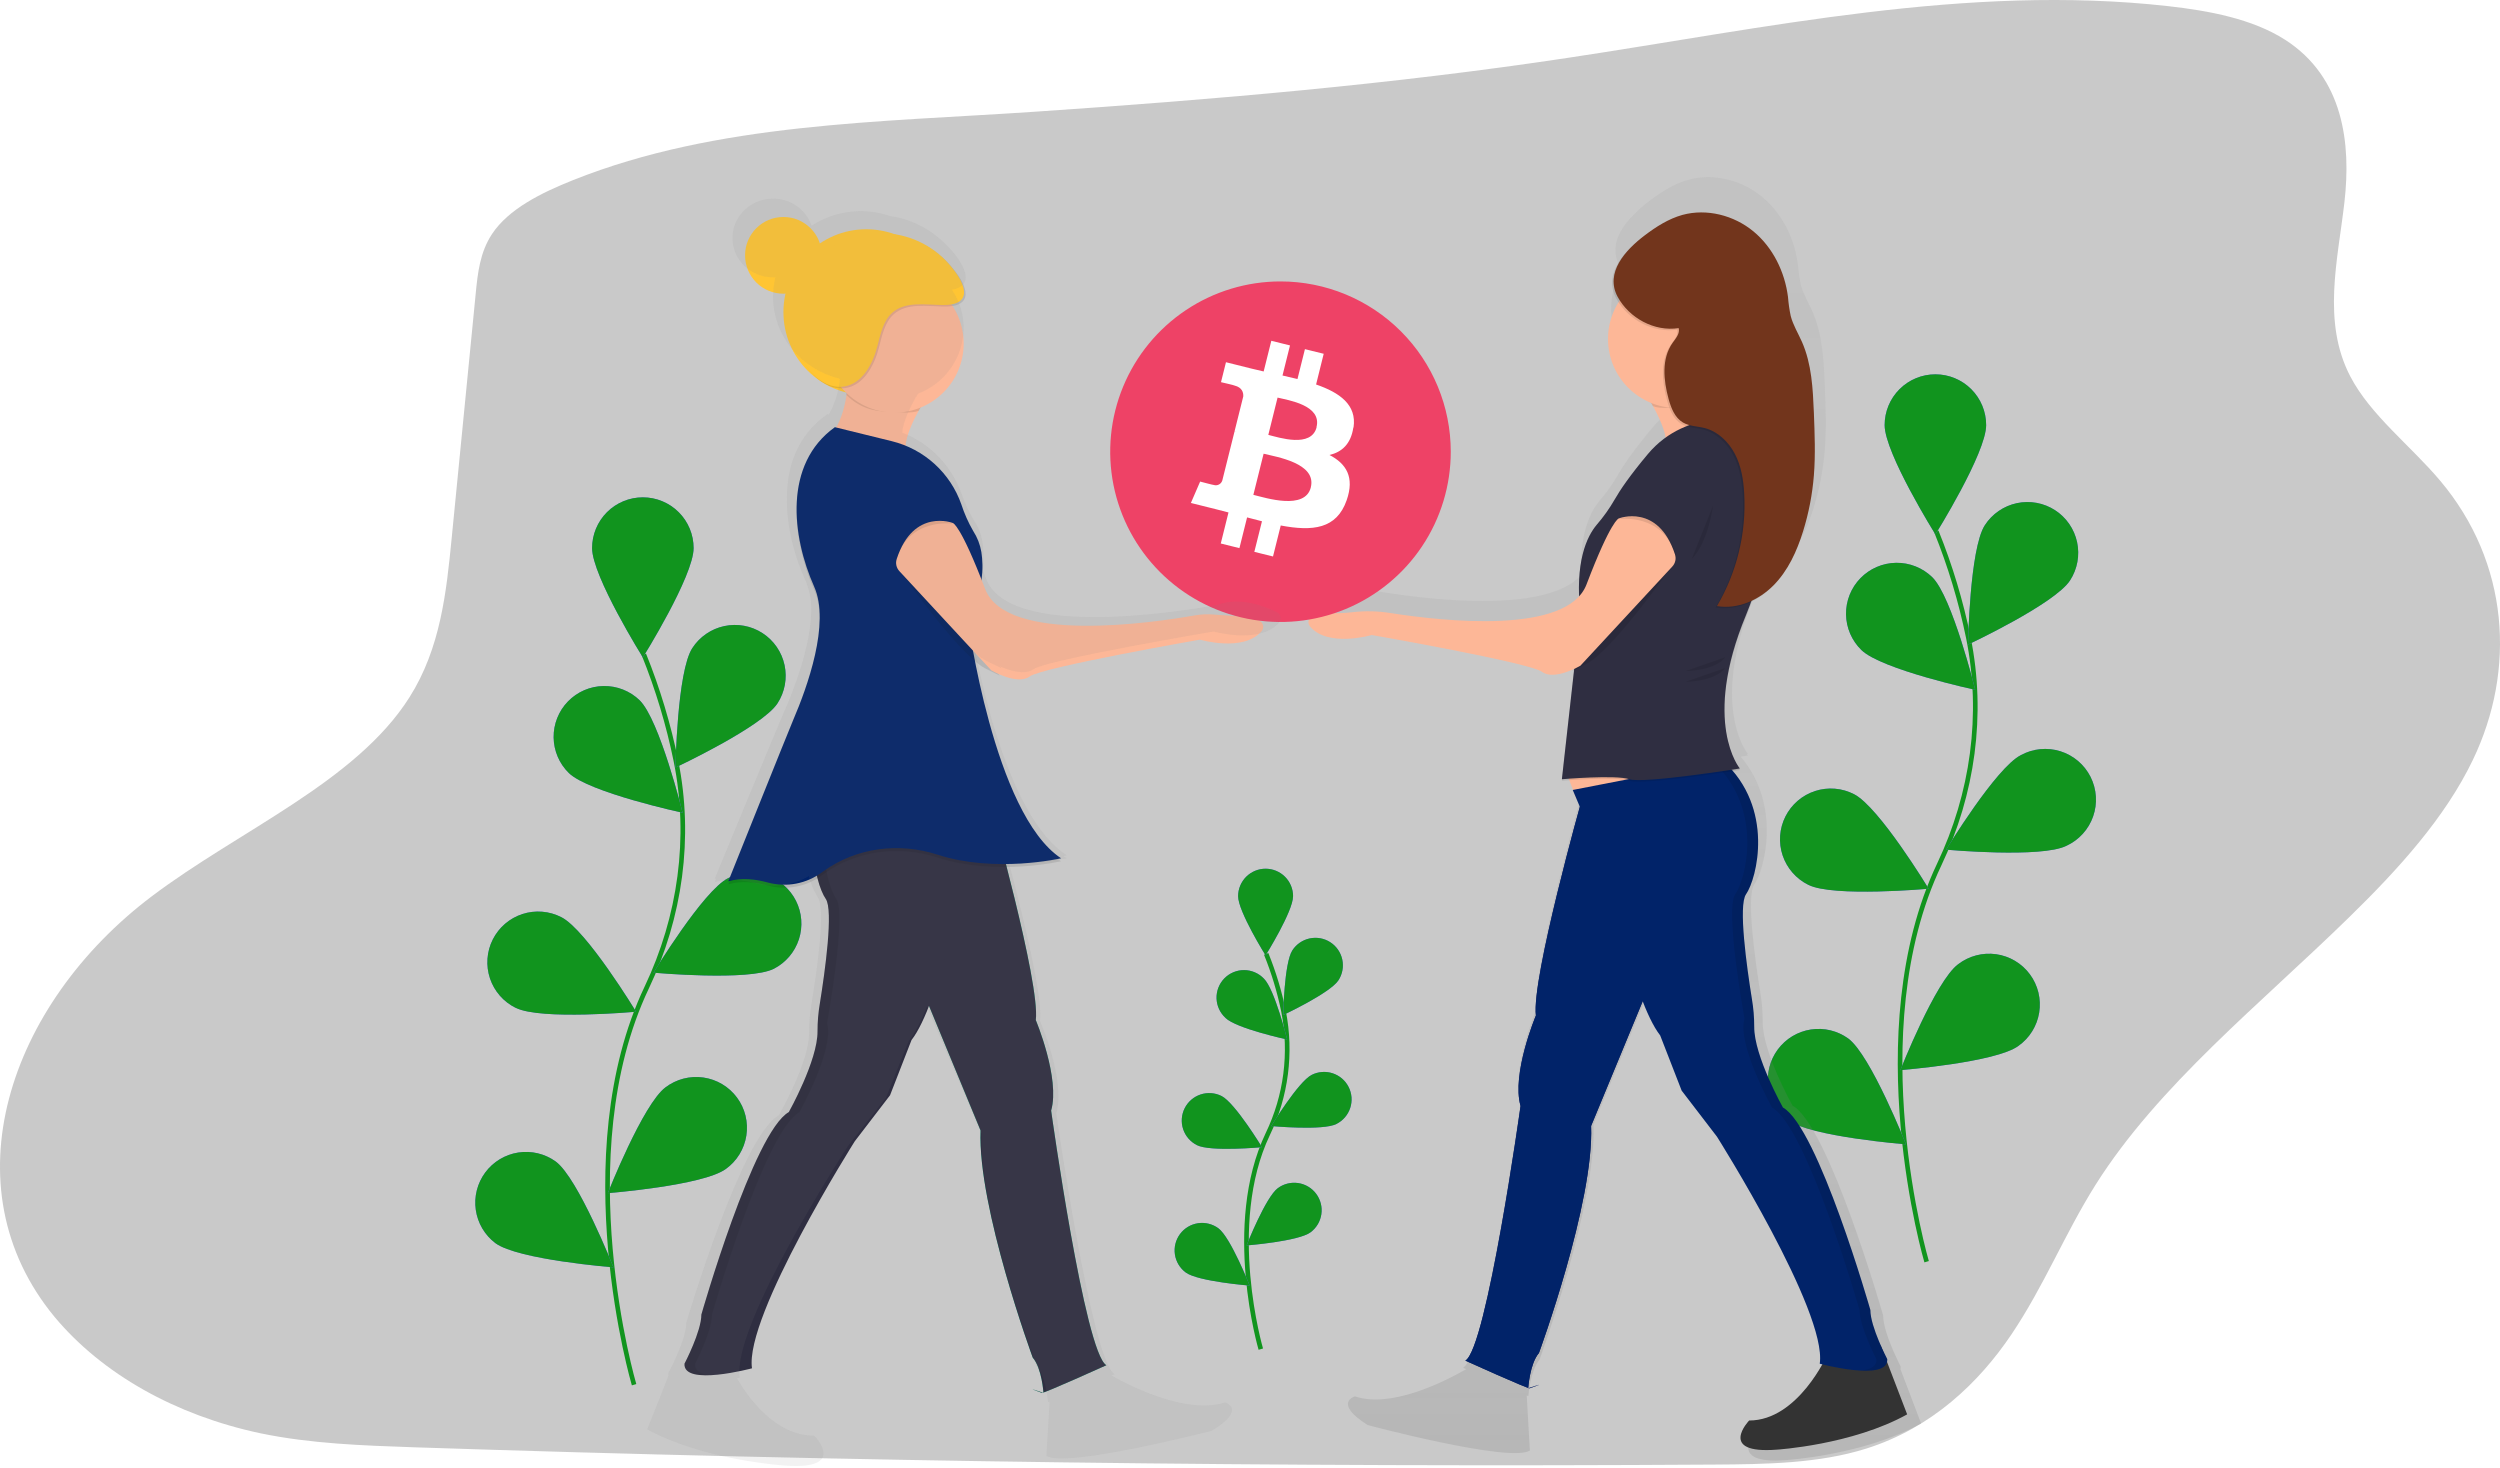 <?xml version="1.0" encoding="utf-8"?>
<svg width="1080" height="634" viewBox="0 0 1080 634" fill="none" xmlns="http://www.w3.org/2000/svg">
  <path opacity="0.35" d="M247.698 77.755C233.7 83.324 219.679 90.336 212.553 101.095C207.316 109.013 206.36 118.092 205.497 126.924L195.137 232.37C192.834 255.868 190.313 280.017 176.891 301.236C153.765 337.789 103.414 358.648 65.611 387.169C3.669 433.91 -22.923 512.7 23.595 568.933C44.116 593.513 75.818 611.417 112.589 619.192C134.161 623.679 156.7 624.471 179.032 625.236C366.092 631.436 553.278 633.922 740.59 632.696C762.83 632.547 785.68 632.257 806.205 625.799C834.557 616.888 854.932 597.269 868.965 576.437C882.997 555.605 891.988 532.987 905.26 511.873C932.427 468.765 976.63 433.629 1015.15 395.949C1036.39 375.187 1056.27 353.185 1068.19 328.464C1087.15 289.175 1083.84 242.962 1054.21 207.728C1041.4 192.5 1023.98 179.313 1015.26 162.483C1003.09 138.95 1009.89 112.593 1012.79 87.389C1015.69 62.184 1012.51 33.408 987.129 17.159C973.12 8.194 954.563 4.658 936.479 2.634C849.902 -7.043 762.945 12.109 677.094 25.024C601.338 36.46 524.534 43.006 447.684 48.222C379.468 52.868 309.951 52.991 247.698 77.755Z" fill="#666666"/>
  <ellipse cx="553" cy="197.5" rx="59" ry="55.5" fill="white"/>
  <path d="M273.92 598.2C273.92 598.2 244.81 499.37 279.38 426.63C293.89 396.1 298.71 361.83 292 328.7C288.796 312.975 284.156 297.577 278.14 282.7" stroke="#11941E" stroke-width="2" stroke-miterlimit="10"/>
  <path d="M299.64 236.78C299.64 248.89 277.71 284.01 277.71 284.01C277.71 284.01 255.78 248.89 255.78 236.78C255.78 230.964 258.091 225.386 262.203 221.273C266.316 217.161 271.894 214.85 277.71 214.85C283.526 214.85 289.104 217.161 293.217 221.273C297.33 225.386 299.64 230.964 299.64 236.78V236.78Z" fill="#6C63FF"/>
  <path d="M335.89 303.83C329.31 314 291.81 331.56 291.81 331.56C291.81 331.56 292.49 290.16 299.07 279.99C300.635 277.572 302.662 275.487 305.033 273.852C307.404 272.218 310.075 271.066 312.891 270.464C315.707 269.861 318.615 269.819 321.448 270.34C324.28 270.861 326.982 271.935 329.4 273.5C331.818 275.065 333.903 277.092 335.538 279.463C337.173 281.834 338.324 284.505 338.927 287.321C339.529 290.137 339.571 293.045 339.05 295.878C338.529 298.71 337.455 301.412 335.89 303.83Z" fill="#6C63FF"/>
  <path d="M334.31 418.51C323.5 423.96 282.31 420.2 282.31 420.2C282.31 420.2 303.73 384.83 314.56 379.35C319.746 376.788 325.735 376.379 331.222 378.212C336.709 380.045 341.249 383.971 343.854 389.136C346.459 394.301 346.917 400.286 345.13 405.788C343.342 411.29 339.453 415.862 334.31 418.51V418.51Z" fill="#6C63FF"/>
  <path d="M313.58 504.98C303.84 512.18 262.58 515.44 262.58 515.44C262.58 515.44 277.78 476.92 287.51 469.72C289.822 467.967 292.46 466.691 295.269 465.965C298.078 465.239 301.004 465.077 303.876 465.49C306.748 465.902 309.509 466.881 312.001 468.368C314.492 469.856 316.663 471.823 318.388 474.156C320.114 476.489 321.359 479.141 322.052 481.958C322.745 484.776 322.873 487.703 322.426 490.57C321.98 493.437 320.969 496.187 319.452 498.661C317.936 501.134 315.943 503.282 313.59 504.98H313.58Z" fill="#6C63FF"/>
  <path d="M245.73 333.94C254.42 342.38 294.89 351.12 294.89 351.12C294.89 351.12 284.98 310.92 276.29 302.48C272.111 298.464 266.512 296.265 260.717 296.365C254.922 296.464 249.402 298.854 245.363 303.011C241.325 307.169 239.096 312.756 239.165 318.551C239.234 324.347 241.594 329.88 245.73 333.94V333.94Z" fill="#6C63FF"/>
  <path d="M222.8 435.38C233.61 440.83 274.8 437.07 274.8 437.07C274.8 437.07 253.31 401.67 242.5 396.22C239.926 394.895 237.115 394.093 234.229 393.86C231.343 393.626 228.44 393.967 225.687 394.862C222.933 395.756 220.384 397.187 218.187 399.072C215.989 400.957 214.186 403.258 212.883 405.843C211.579 408.428 210.8 411.246 210.591 414.133C210.381 417.021 210.746 419.921 211.663 422.667C212.581 425.413 214.033 427.95 215.935 430.132C217.838 432.314 220.154 434.098 222.75 435.38H222.8Z" fill="#6C63FF"/>
  <path d="M214.01 537.04C223.75 544.24 265.01 547.5 265.01 547.5C265.01 547.5 249.81 508.98 240.08 501.78C235.4 498.403 229.577 497.007 223.874 497.894C218.171 498.782 213.048 501.882 209.616 506.522C206.184 511.163 204.719 516.969 205.54 522.682C206.361 528.395 209.401 533.554 214 537.04H214.01Z" fill="#6C63FF"/>
  <path d="M299.64 236.78C299.64 248.89 277.71 284.01 277.71 284.01C277.71 284.01 255.78 248.89 255.78 236.78C255.78 230.964 258.091 225.386 262.203 221.273C266.316 217.161 271.894 214.85 277.71 214.85C283.526 214.85 289.104 217.161 293.217 221.273C297.33 225.386 299.64 230.964 299.64 236.78V236.78Z" fill="#11941E"/>
  <path d="M335.89 303.83C329.31 314 291.81 331.56 291.81 331.56C291.81 331.56 292.49 290.16 299.07 279.99C300.635 277.572 302.662 275.487 305.033 273.852C307.404 272.218 310.075 271.066 312.891 270.464C315.707 269.861 318.615 269.819 321.448 270.34C324.28 270.861 326.982 271.935 329.4 273.5C331.818 275.065 333.903 277.092 335.538 279.463C337.173 281.834 338.324 284.505 338.927 287.321C339.529 290.137 339.571 293.045 339.05 295.878C338.529 298.71 337.455 301.412 335.89 303.83Z" fill="#11941E"/>
  <path d="M334.31 418.51C323.5 423.96 282.31 420.2 282.31 420.2C282.31 420.2 303.73 384.83 314.56 379.35C319.746 376.788 325.735 376.379 331.222 378.212C336.709 380.045 341.249 383.971 343.854 389.136C346.459 394.301 346.917 400.286 345.13 405.788C343.342 411.29 339.453 415.862 334.31 418.51V418.51Z" fill="#11941E"/>
  <path d="M313.58 504.98C303.84 512.18 262.58 515.44 262.58 515.44C262.58 515.44 277.78 476.92 287.51 469.72C289.822 467.967 292.46 466.691 295.269 465.965C298.078 465.239 301.004 465.077 303.876 465.49C306.748 465.902 309.509 466.881 312.001 468.368C314.492 469.856 316.663 471.823 318.388 474.156C320.114 476.489 321.359 479.141 322.052 481.958C322.745 484.776 322.873 487.703 322.426 490.57C321.98 493.437 320.969 496.187 319.452 498.661C317.936 501.134 315.943 503.282 313.59 504.98H313.58Z" fill="#11941E"/>
  <path d="M245.73 333.94C254.42 342.38 294.89 351.12 294.89 351.12C294.89 351.12 284.98 310.92 276.29 302.48C272.111 298.464 266.512 296.265 260.717 296.365C254.922 296.464 249.402 298.854 245.363 303.011C241.325 307.169 239.096 312.756 239.165 318.551C239.234 324.347 241.594 329.88 245.73 333.94V333.94Z" fill="#11941E"/>
  <path d="M222.8 435.38C233.61 440.83 274.8 437.07 274.8 437.07C274.8 437.07 253.31 401.67 242.5 396.22C239.926 394.895 237.115 394.093 234.229 393.86C231.343 393.626 228.44 393.967 225.687 394.862C222.933 395.756 220.384 397.187 218.187 399.072C215.989 400.957 214.186 403.258 212.883 405.843C211.579 408.428 210.8 411.246 210.591 414.133C210.381 417.021 210.746 419.921 211.663 422.667C212.581 425.413 214.033 427.95 215.935 430.132C217.838 432.314 220.154 434.098 222.75 435.38H222.8Z" fill="#11941E"/>
  <path d="M214.01 537.04C223.75 544.24 265.01 547.5 265.01 547.5C265.01 547.5 249.81 508.98 240.08 501.78C235.4 498.403 229.577 497.007 223.874 497.894C218.171 498.782 213.048 501.882 209.616 506.522C206.184 511.163 204.719 516.969 205.54 522.682C206.361 528.395 209.401 533.554 214 537.04H214.01Z" fill="#11941E"/>
  <path d="M832.3 545.06C832.3 545.06 803.19 446.24 837.73 373.5C852.24 342.97 857.06 308.7 850.35 275.57C847.146 259.845 842.506 244.448 836.49 229.57" stroke="#11941E" stroke-width="2" stroke-miterlimit="10"/>
  <path d="M858.02 183.64C858.02 195.75 836.09 230.87 836.09 230.87C836.09 230.87 814.16 195.75 814.16 183.64C814.16 177.824 816.47 172.246 820.583 168.133C824.696 164.02 830.274 161.71 836.09 161.71C841.906 161.71 847.484 164.02 851.597 168.133C855.709 172.246 858.02 177.824 858.02 183.64V183.64Z" fill="#6C63FF"/>
  <path d="M894.27 250.73C887.69 260.9 850.19 278.46 850.19 278.46C850.19 278.46 850.87 237.06 857.45 226.89C859.015 224.472 861.042 222.387 863.413 220.752C865.784 219.118 868.454 217.966 871.271 217.363C874.087 216.761 876.995 216.719 879.827 217.24C882.66 217.761 885.362 218.835 887.78 220.4C890.198 221.965 892.283 223.992 893.918 226.363C895.552 228.734 896.704 231.404 897.306 234.221C897.909 237.037 897.951 239.945 897.43 242.777C896.909 245.61 895.835 248.312 894.27 250.73V250.73Z" fill="#6C63FF"/>
  <path d="M892.73 365.37C881.92 370.82 840.73 367.06 840.73 367.06C840.73 367.06 862.22 331.66 873.03 326.21C875.612 324.802 878.451 323.928 881.378 323.64C884.304 323.351 887.259 323.655 890.067 324.532C892.874 325.409 895.476 326.841 897.718 328.744C899.96 330.647 901.797 332.982 903.119 335.609C904.44 338.236 905.22 341.102 905.411 344.037C905.603 346.972 905.202 349.915 904.233 352.692C903.264 355.468 901.746 358.021 899.77 360.2C897.793 362.378 895.399 364.136 892.73 365.37Z" fill="#6C63FF"/>
  <path d="M871.96 451.83C862.22 459.03 820.96 462.29 820.96 462.29C820.96 462.29 836.16 423.77 845.89 416.57C848.2 414.789 850.842 413.486 853.662 412.739C856.482 411.991 859.423 411.814 862.312 412.217C865.201 412.62 867.981 413.595 870.489 415.086C872.996 416.577 875.181 418.553 876.915 420.899C878.65 423.244 879.898 425.913 880.589 428.747C881.279 431.581 881.397 434.525 880.936 437.405C880.474 440.286 879.443 443.045 877.901 445.522C876.36 447.999 874.34 450.144 871.96 451.83V451.83Z" fill="#6C63FF"/>
  <path d="M804.14 280.83C812.83 289.27 853.3 298.01 853.3 298.01C853.3 298.01 843.39 257.83 834.73 249.34C832.662 247.331 830.219 245.75 827.54 244.685C824.861 243.621 821.999 243.095 819.117 243.136C816.234 243.178 813.389 243.787 810.742 244.929C808.095 246.07 805.699 247.722 803.69 249.79C801.681 251.858 800.1 254.301 799.035 256.98C797.971 259.658 797.445 262.521 797.486 265.403C797.528 268.285 798.137 271.131 799.279 273.778C800.421 276.425 802.072 278.821 804.14 280.83V280.83Z" fill="#6C63FF"/>
  <path d="M781.18 382.24C791.99 387.69 833.18 383.93 833.18 383.93C833.18 383.93 811.73 348.53 800.93 343.08C798.356 341.755 795.545 340.953 792.659 340.72C789.773 340.487 786.87 340.827 784.117 341.722C781.363 342.616 778.814 344.047 776.616 345.932C774.419 347.817 772.616 350.118 771.312 352.703C770.009 355.288 769.23 358.106 769.021 360.993C768.811 363.881 769.176 366.781 770.093 369.527C771.01 372.273 772.463 374.81 774.365 376.992C776.268 379.174 778.584 380.958 781.18 382.24V382.24Z" fill="#6C63FF"/>
  <path d="M772.39 483.9C782.13 491.1 823.39 494.36 823.39 494.36C823.39 494.36 808.19 455.84 798.46 448.64C793.78 445.263 787.957 443.866 782.254 444.754C776.551 445.642 771.428 448.742 767.996 453.382C764.564 458.023 763.099 463.829 763.92 469.542C764.741 475.255 767.78 480.414 772.38 483.9H772.39Z" fill="#6C63FF"/>
  <path d="M858.02 183.64C858.02 195.75 836.09 230.87 836.09 230.87C836.09 230.87 814.16 195.75 814.16 183.64C814.16 177.824 816.47 172.246 820.583 168.133C824.696 164.02 830.274 161.71 836.09 161.71C841.906 161.71 847.484 164.02 851.597 168.133C855.709 172.246 858.02 177.824 858.02 183.64V183.64Z" fill="#11941E"/>
  <path d="M894.27 250.73C887.69 260.9 850.19 278.46 850.19 278.46C850.19 278.46 850.87 237.06 857.45 226.89C859.015 224.472 861.042 222.387 863.413 220.752C865.784 219.118 868.454 217.966 871.271 217.363C874.087 216.761 876.995 216.719 879.827 217.24C882.66 217.761 885.362 218.835 887.78 220.4C890.198 221.965 892.283 223.992 893.918 226.363C895.552 228.734 896.704 231.404 897.306 234.221C897.909 237.037 897.951 239.945 897.43 242.777C896.909 245.61 895.835 248.312 894.27 250.73V250.73Z" fill="#11941E"/>
  <path d="M892.73 365.37C881.92 370.82 840.73 367.06 840.73 367.06C840.73 367.06 862.22 331.66 873.03 326.21C875.612 324.802 878.451 323.928 881.378 323.64C884.304 323.351 887.259 323.655 890.067 324.532C892.874 325.409 895.476 326.841 897.718 328.744C899.96 330.647 901.797 332.982 903.119 335.609C904.44 338.236 905.22 341.102 905.411 344.037C905.603 346.972 905.202 349.915 904.233 352.692C903.264 355.468 901.746 358.021 899.77 360.2C897.793 362.378 895.399 364.136 892.73 365.37Z" fill="#11941E"/>
  <path d="M871.96 451.83C862.22 459.03 820.96 462.29 820.96 462.29C820.96 462.29 836.16 423.77 845.89 416.57C848.2 414.789 850.842 413.486 853.662 412.739C856.482 411.991 859.423 411.814 862.312 412.217C865.201 412.62 867.981 413.595 870.489 415.086C872.996 416.577 875.181 418.553 876.915 420.899C878.65 423.244 879.898 425.913 880.589 428.747C881.279 431.581 881.397 434.525 880.936 437.405C880.474 440.286 879.443 443.045 877.901 445.522C876.36 447.999 874.34 450.144 871.96 451.83V451.83Z" fill="#11941E"/>
  <path d="M804.14 280.83C812.83 289.27 853.3 298.01 853.3 298.01C853.3 298.01 843.39 257.83 834.73 249.34C832.662 247.331 830.219 245.75 827.54 244.685C824.861 243.621 821.999 243.095 819.117 243.136C816.234 243.178 813.389 243.787 810.742 244.929C808.095 246.07 805.699 247.722 803.69 249.79C801.681 251.858 800.1 254.301 799.035 256.98C797.971 259.658 797.445 262.521 797.486 265.403C797.528 268.285 798.137 271.131 799.279 273.778C800.421 276.425 802.072 278.821 804.14 280.83V280.83Z" fill="#11941E"/>
  <path d="M781.18 382.24C791.99 387.69 833.18 383.93 833.18 383.93C833.18 383.93 811.73 348.53 800.93 343.08C798.356 341.755 795.545 340.953 792.659 340.72C789.773 340.487 786.87 340.827 784.117 341.722C781.363 342.616 778.814 344.047 776.616 345.932C774.419 347.817 772.616 350.118 771.312 352.703C770.009 355.288 769.23 358.106 769.021 360.993C768.811 363.881 769.176 366.781 770.093 369.527C771.01 372.273 772.463 374.81 774.365 376.992C776.268 379.174 778.584 380.958 781.18 382.24V382.24Z" fill="#11941E"/>
  <path d="M772.39 483.9C782.13 491.1 823.39 494.36 823.39 494.36C823.39 494.36 808.19 455.84 798.46 448.64C793.78 445.263 787.957 443.866 782.254 444.754C776.551 445.642 771.428 448.742 767.996 453.382C764.564 458.023 763.099 463.829 763.92 469.542C764.741 475.255 767.78 480.414 772.38 483.9H772.39Z" fill="#11941E"/>
  <path d="M821.01 591.51C821.01 591.39 821.01 591.26 821.08 591.13C821.15 591 821.08 591.06 821.08 591.03C821.1 590.781 821.1 590.53 821.08 590.28C821.08 590.28 819.74 587.71 818.18 584.18C816.05 579.33 813.52 572.66 813.52 568.29C813.52 568.29 790.15 486.51 774.35 477.58C774.35 477.58 761.35 454.43 761.49 441.4C761.508 437.236 761.174 433.078 760.49 428.97C758.18 414.6 754.33 387.09 757.85 382.06C762.32 375.67 769.77 347.87 751.98 326.88L755.1 326.4C755.1 326.4 754.93 326.19 754.65 325.78L755.1 325.71C755.1 325.71 748.22 317.45 748.22 299.2C748.32 288.69 750.69 274.96 757.85 257.67C758.797 255.377 759.663 253.107 760.45 250.86C763.782 249.204 766.822 247.015 769.45 244.38L769.77 244.05L770.14 243.7C776.71 237.1 780.69 228.34 783.46 219.45C786.003 211.279 787.63 202.851 788.31 194.32C789.05 185.05 788.66 175.74 788.31 166.45C787.86 155.61 787.31 144.45 782.97 134.56C781.26 130.69 778.97 127.03 777.92 122.93C777.337 120.115 776.933 117.266 776.71 114.4C775.28 103.17 769.96 92.28 761.24 85.07C752.52 77.86 740.33 74.65 729.42 77.67C723.18 79.4 717.61 82.98 712.42 86.9C710.196 88.576 708.098 90.41 706.14 92.39C699.87 98.54 695.14 106.6 699.68 115.07C700.013 115.683 700.37 116.283 700.75 116.87C698.353 120.695 696.822 124.999 696.265 129.479C695.709 133.959 696.14 138.506 697.529 142.802C698.917 147.097 701.23 151.036 704.303 154.343C707.377 157.649 711.137 160.242 715.32 161.94L716.13 163.36H716.22C718.59 167.74 721.17 173.21 721.85 177.36C718.881 179.475 716.193 181.958 713.85 184.75C705.76 194.4 701.33 200.95 698.91 205.22C696.621 209.177 693.966 212.91 690.98 216.37C687.31 220.71 682.98 229.18 682.98 244.94C682.98 246.093 682.98 247.29 682.98 248.53C663.61 269.62 588.07 254.16 588.07 254.16C578.97 250.62 568.38 254.89 563.42 257.4C563.015 257.599 562.66 257.887 562.381 258.243C562.103 258.599 561.908 259.012 561.812 259.454C561.716 259.895 561.721 260.352 561.826 260.791C561.931 261.231 562.134 261.64 562.42 261.99C570.42 271.63 590.1 265.85 590.1 265.85C590.1 265.85 660.88 278.22 666.38 282.34C670.12 285.15 676.73 282.86 680.57 281.11L679.78 282L680.78 281.51L675.34 330.44H675.42L675.34 331.13C675.34 331.13 676.6 331.02 678.61 330.88L680.29 335.23H680.15L681.89 339.35L683.32 342.74C679.05 358.18 661.84 421.74 663.65 436.25C663.65 436.25 652.65 462.36 656.78 476.8C656.78 476.8 641.66 585.38 632.04 590.88L633.39 591.49C623.12 597.36 600.75 608.4 585.31 603.25C585.31 603.25 575.69 606 590.81 615.62C590.81 615.62 652.66 632.11 660.91 626.62L659.54 602.85L660.24 603.1C660.34 601.76 661.24 591.93 665.04 587.45C665.04 587.45 689.78 520.1 688.41 485.74L711.5 429.94C714 436.34 716.65 441.77 719.33 445.2L728.95 469.94L744.76 490.56C744.76 490.56 794.24 568.9 790.76 592.27L791.92 592.56C787.29 600.8 775.77 617.69 759.14 617.69C759.14 617.69 744.71 632.81 771.51 630.75C771.51 630.75 805.18 628.69 829.92 614.94L821.01 591.51Z" fill="url(#paint0_linear)"/>
  <path d="M789.43 585.16C789.43 585.16 776.84 613.66 755.63 613.66C755.63 613.66 741.71 628.24 767.56 626.25C767.56 626.25 800.03 624.25 823.89 611.01L812.48 581.27L789.43 585.16Z" fill="#333333"/>
  <path d="M676.1 332.32L681.1 345.25L713.55 342.93L710.23 321.06L676.1 332.32Z" fill="#FDB797"/>
  <path d="M683.39 345.25C683.39 345.25 661.52 422.83 663.51 438.7C663.51 438.7 652.91 463.88 656.88 477.8C656.88 477.8 642.3 582.51 633.02 587.8C633.02 587.8 660.02 600.02 660.85 599.73C670.13 596.42 660.19 599.73 660.19 599.73C660.19 599.73 660.85 589.13 664.83 584.49C664.83 584.49 688.69 519.54 687.36 486.41L719.17 409.53L683.39 345.25Z" fill="#252A62"/>
  <path d="M683.39 345.25C683.39 345.25 661.52 422.83 663.51 438.7C663.51 438.7 652.91 463.88 656.88 477.8C656.88 477.8 642.3 582.51 633.02 587.8C633.02 587.8 660.02 600.02 660.85 599.73C670.13 596.42 660.19 599.73 660.19 599.73C660.19 599.73 660.85 589.13 664.83 584.49C664.83 584.49 688.69 519.54 687.36 486.41L719.17 409.53L683.39 345.25Z" fill="#012369"/>
  <path d="M679.42 341.27L694 375.73C694 375.73 705.27 432.06 717.2 447.3L726.48 471.16L741.73 491.05C741.73 491.05 789.45 566.6 786.13 589.13C786.13 589.13 815.95 597.13 815.29 587.13C815.29 587.13 808 573.21 808 565.92C808 565.92 785.47 487.06 770.22 478.44C770.22 478.44 757.7 456.11 757.82 443.55C757.827 439.529 757.492 435.514 756.82 431.55C754.59 417.69 750.88 391.17 754.28 386.32C758.92 379.69 766.87 349.21 744.34 328.66L679.42 341.27Z" fill="#012369"/>
  <path opacity="0.1" d="M815.27 587.15C815.27 587.15 807.98 573.23 807.98 565.94C807.98 565.94 785.45 487.08 770.2 478.46C770.2 478.46 757.68 456.13 757.8 443.57C757.807 439.549 757.472 435.534 756.8 431.57C754.57 417.71 750.86 391.19 754.26 386.34C758.9 379.71 766.85 349.23 744.32 328.68L740.48 329.43C762.02 349.96 754.21 379.79 749.63 386.34C745.05 392.89 753.63 440.02 753.63 440.02C750.32 451.29 765.56 478.46 765.56 478.46C780.8 487.08 803.34 565.94 803.34 565.94C803.34 573.23 810.63 587.15 810.63 587.15C810.85 590.43 807.74 591.76 803.48 592.07C809.9 592.44 815.57 591.54 815.27 587.15Z" fill="black"/>
  <path d="M709.9 168.3C709.9 168.3 722.49 187.52 719.18 193.48L751.65 185.48C751.65 185.48 743.03 176.2 745.02 153.67L709.9 168.3Z" fill="#FDB797"/>
  <path opacity="0.1" d="M756.29 182.22C756.29 182.22 729.12 176.22 711.89 196.8C704.09 206.1 699.82 212.42 697.48 216.54C695.275 220.354 692.717 223.954 689.84 227.29C685.53 232.38 680.25 243.35 682.73 265.72L674.73 337.29C674.73 337.29 697.93 335.29 703.89 337.29C709.85 339.29 751.61 332.65 751.61 332.65C751.61 332.65 735.04 312.77 754.26 266.38C773.48 219.99 756.29 182.22 756.29 182.22Z" fill="black"/>
  <path d="M756.29 181.56C756.29 181.56 729.12 175.56 711.89 196.14C704.09 205.44 699.82 211.76 697.48 215.88C695.275 219.695 692.717 223.294 689.84 226.63C685.53 231.72 680.25 242.69 682.73 265.06L674.73 336.63C674.73 336.63 697.93 334.63 703.89 336.63C709.85 338.63 751.61 331.99 751.61 331.99C751.61 331.99 735.04 312.11 754.26 265.72C773.48 219.33 756.29 181.56 756.29 181.56Z" fill="#2F2E41"/>
  <path opacity="0.1" d="M723.49 242.83C723.49 242.83 697.64 279.97 685.73 286.6L679.1 289.91C679.1 289.91 720.84 242.83 723.49 242.83Z" fill="black"/>
  <path d="M699.3 223.97C699.3 223.97 716.3 217.28 723.59 239.46C723.887 240.36 723.937 241.324 723.737 242.25C723.537 243.177 723.092 244.033 722.45 244.73L682.73 287.59C682.73 287.59 671.46 294.22 666.16 290.24C660.86 286.26 592.6 274.33 592.6 274.33C592.6 274.33 573.65 279.9 565.91 270.61C565.63 270.277 565.43 269.884 565.324 269.462C565.218 269.04 565.21 268.6 565.3 268.174C565.389 267.748 565.574 267.348 565.841 267.004C566.108 266.661 566.45 266.382 566.84 266.19C570.54 264.32 576.71 265.4 583.99 264.5C589.579 263.833 595.234 263.951 600.79 264.85C623.52 268.41 677.07 274.29 685.38 252.46C695.98 224.64 699.3 223.97 699.3 223.97Z" fill="#FDB797"/>
  <path opacity="0.1" d="M698.97 224.3C698.97 224.3 719.51 220.99 724.15 241.53V240.2C724.15 240.2 718.19 217.68 698.97 224.3Z" fill="black"/>
  <path opacity="0.1" d="M745.73 155.05L710.56 169.63C710.56 169.63 712.15 172.05 714.04 175.44C717.47 176.82 722.21 175.93 726.13 175.93C734.13 175.93 739.98 173.82 745.35 168.64C744.86 164.66 745.2 160.54 745.73 155.05Z" fill="black"/>
  <path d="M724.48 176.25C740.949 176.25 754.3 162.899 754.3 146.43C754.3 129.961 740.949 116.61 724.48 116.61C708.011 116.61 694.66 129.961 694.66 146.43C694.66 162.899 708.011 176.25 724.48 176.25Z" fill="#FDB797"/>
  <path opacity="0.1" d="M724.53 142.4C725.18 144.7 723.27 146.83 721.89 148.78C717.06 155.61 717.95 164.91 720.16 172.97C721.24 176.92 722.86 181.12 726.39 183.19C729.21 184.84 732.68 184.77 735.84 185.6C741.53 187.09 746.13 191.6 748.84 196.79C751.55 201.98 752.52 207.97 752.84 213.85C753.806 230.858 749.718 247.771 741.09 262.46C749.94 263.97 759.09 259.94 765.44 253.57C771.79 247.2 775.61 238.76 778.28 230.19C780.733 222.312 782.303 214.185 782.96 205.96C783.67 197.02 783.3 188.04 782.96 179.08C782.53 168.63 782.03 157.9 777.81 148.33C776.16 144.59 773.96 141.07 772.94 137.11C772.377 134.397 771.986 131.652 771.77 128.89C770.39 118.06 765.26 107.56 756.85 100.6C748.44 93.64 736.69 90.6 726.17 93.47C720.17 95.14 714.79 98.59 709.81 102.37C701.75 108.5 692.5 118.37 698.19 128.87C703.14 138.06 714.08 144.04 724.53 142.4Z" fill="black"/>
  <path d="M725.19 141.74C725.84 144.04 723.93 146.17 722.55 148.12C717.72 154.95 718.61 164.25 720.82 172.31C721.9 176.26 723.52 180.46 727.05 182.53C729.87 184.18 733.34 184.11 736.5 184.94C742.19 186.43 746.79 190.94 749.5 196.13C752.21 201.32 753.18 207.31 753.5 213.19C754.466 230.21 750.371 247.135 741.73 261.83C750.58 263.34 759.73 259.31 766.08 252.94C772.43 246.57 776.25 238.13 778.92 229.56C781.373 221.682 782.943 213.555 783.6 205.33C784.31 196.39 783.94 187.41 783.6 178.45C783.17 168 782.67 157.27 778.45 147.7C776.8 143.96 774.6 140.44 773.58 136.48C773.017 133.768 772.626 131.022 772.41 128.26C771.03 117.43 765.9 106.93 757.49 99.97C749.08 93.01 737.33 89.97 726.81 92.84C720.81 94.51 715.43 97.96 710.45 101.74C702.39 107.87 693.14 117.74 698.83 128.24C703.81 137.4 714.73 143.38 725.19 141.74Z" fill="#72351C"/>
  <path opacity="0.1" d="M728.13 289.91C728.13 289.91 740.72 289.91 745.36 283.91Z" fill="black"/>
  <path opacity="0.1" d="M728.13 294.55C728.13 294.55 740.72 294.55 745.36 288.55Z" fill="black"/>
  <path opacity="0.1" d="M740.06 218.34C740.06 218.34 738.06 234.25 730.78 241.54Z" fill="black"/>
  <path d="M374.23 170.62C393.996 170.62 410.02 154.596 410.02 134.83C410.02 115.064 393.996 99.04 374.23 99.04C354.464 99.04 338.44 115.064 338.44 134.83C338.44 154.596 354.464 170.62 374.23 170.62Z" fill="#FFC533"/>
  <path d="M401.07 170.29C401.07 170.29 388.48 189.51 391.79 195.47L359.32 187.47C359.32 187.47 367.94 178.19 365.95 155.66L401.07 170.29Z" fill="#FDB797"/>
  <path opacity="0.1" d="M365.28 157.04L400.4 171.62C400.4 171.62 398.81 174.04 396.92 177.43C393.49 178.81 388.75 177.92 384.83 177.92C376.83 177.92 370.98 175.81 365.61 170.63C366.11 166.65 365.73 162.53 365.28 157.04Z" fill="black"/>
  <path d="M386.49 178.24C402.959 178.24 416.31 164.889 416.31 148.42C416.31 131.951 402.959 118.6 386.49 118.6C370.021 118.6 356.67 131.951 356.67 148.42C356.67 164.889 370.021 178.24 386.49 178.24Z" fill="#FDB797"/>
  <path d="M338.44 126.88C347.591 126.88 355.01 119.461 355.01 110.31C355.01 101.159 347.591 93.74 338.44 93.74C329.289 93.74 321.87 101.159 321.87 110.31C321.87 119.461 329.289 126.88 338.44 126.88Z" fill="#FFC533"/>
  <path opacity="0.1" d="M407.67 132.43C400.21 132.3 391.73 130.8 386.14 135.73C382.14 139.27 381.06 144.99 379.7 150.17C377.7 157.95 373.12 166.5 365.16 167.66C360.3 168.37 355.41 165.95 351.96 162.45C348.51 158.95 346.28 154.45 344.17 150.04C342.06 145.63 340 141.04 340.17 136.15C340.38 130.34 343.77 125.15 347.23 120.5C349.317 117.58 351.642 114.837 354.18 112.3C358.099 108.524 362.765 105.609 367.878 103.745C372.99 101.88 378.437 101.106 383.867 101.472C389.297 101.838 394.59 103.337 399.406 105.872C404.222 108.407 408.454 111.921 411.83 116.19C418.04 123.72 421.13 132.66 407.67 132.43Z" fill="black"/>
  <path d="M407.01 131.77C399.55 131.64 391.07 130.14 385.48 135.07C381.48 138.61 380.4 144.33 379.04 149.51C377.04 157.29 372.46 165.84 364.5 167C359.64 167.71 354.75 165.29 351.3 161.79C347.85 158.29 345.62 153.79 343.51 149.38C341.4 144.97 339.34 140.38 339.51 135.49C339.72 129.68 343.11 124.49 346.57 119.84C348.657 116.92 350.982 114.177 353.52 111.64C357.439 107.864 362.105 104.95 367.218 103.085C372.331 101.22 377.777 100.446 383.207 100.812C388.637 101.179 393.93 102.677 398.746 105.212C403.562 107.747 407.794 111.262 411.17 115.53C417.37 123.06 420.47 132 407.01 131.77Z" fill="#FFC533"/>
  <path d="M427.58 347.24C427.58 347.24 449.45 424.78 447.46 440.68C447.46 440.68 458.06 465.86 454.09 479.78C454.09 479.78 468.67 584.49 477.95 589.78C477.95 589.78 450.95 602 450.12 601.71C440.84 598.4 450.78 601.71 450.78 601.71C450.78 601.71 450.12 591.11 446.14 586.47C446.14 586.47 422.28 521.52 423.61 488.39L391.8 411.51L427.58 347.24Z" fill="#3AD29F"/>
  <path d="M427.58 347.24C427.58 347.24 449.45 424.78 447.46 440.68C447.46 440.68 458.06 465.86 454.09 479.78C454.09 479.78 468.67 584.49 477.95 589.78C477.95 589.78 450.95 602 450.12 601.71C440.84 598.4 450.78 601.71 450.78 601.71C450.78 601.71 450.12 591.11 446.14 586.47C446.14 586.47 422.28 521.52 423.61 488.39L391.8 411.51L427.58 347.24Z" fill="#2F2E41"/>
  <path d="M431.56 343.26L416.98 377.72C416.98 377.72 405.71 434.05 393.78 449.29L384.5 473.15L369.26 493.03C369.26 493.03 321.54 568.58 324.86 591.11C324.86 591.11 295.04 599.11 295.7 589.11C295.7 589.11 302.99 575.19 302.99 567.9C302.99 567.9 325.52 489.04 340.77 480.42C340.77 480.42 353.29 458.09 353.17 445.53C353.163 441.509 353.498 437.494 354.17 433.53C356.4 419.67 360.11 393.15 356.71 388.3C352.07 381.67 344.12 351.19 366.65 330.64L431.56 343.26Z" fill="#2F2E41"/>
  <path opacity="0.1" d="M295.73 589.13C295.73 589.13 303.02 575.21 303.02 567.92C303.02 567.92 325.55 489.06 340.8 480.44C340.8 480.44 353.32 458.11 353.2 445.55C353.193 441.529 353.528 437.514 354.2 433.55C356.43 419.69 360.14 393.17 356.74 388.32C352.1 381.69 344.15 351.21 366.68 330.66L370.52 331.41C348.91 351.95 356.73 381.83 361.31 388.33C365.89 394.83 357.31 442.01 357.31 442.01C360.62 453.28 345.38 480.45 345.38 480.45C330.14 489.07 307.6 567.93 307.6 567.93C307.6 575.22 300.31 589.14 300.31 589.14C300.09 592.42 303.2 593.75 307.46 594.06C301.07 594.43 295.4 593.53 295.73 589.13Z" fill="black"/>
  <path opacity="0.1" d="M360.67 185.83L385.3 191.89C392.175 193.59 398.518 196.976 403.756 201.742C408.994 206.509 412.961 212.505 415.3 219.19C416.594 223.17 418.3 227.004 420.39 230.63C422.191 233.397 423.402 236.505 423.95 239.76C424.95 246.25 424.87 256.76 418.07 268.68C418.07 268.68 429.28 352.85 458.39 372.07C458.39 372.07 429.98 378.61 405.08 370.52C388.39 365.1 370.08 367.38 355.78 377.62L355.16 378.07C351.849 380.544 348.021 382.235 343.963 383.016C339.905 383.797 335.722 383.648 331.73 382.58C326.51 381.13 320.36 380.37 314.63 382.03C314.63 382.03 340.82 316.64 342.63 312.44C348.73 298.25 358.73 270.57 351.73 254.83C342 232.92 338.44 200.45 360.67 185.83Z" fill="black"/>
  <path d="M360.67 184.54L385.3 190.6C392.175 192.3 398.518 195.686 403.756 200.452C408.994 205.219 412.961 211.215 415.3 217.9C416.594 221.88 418.3 225.714 420.39 229.34C422.191 232.107 423.402 235.215 423.95 238.47C424.95 244.96 424.87 255.47 418.07 267.39C418.07 267.39 429.28 351.56 458.39 370.78C458.39 370.78 429.98 377.32 405.08 369.23C388.39 363.81 370.08 366.09 355.78 376.33L355.16 376.78C351.847 379.249 348.017 380.934 343.959 381.71C339.901 382.486 335.72 382.332 331.73 381.26C326.51 379.81 320.36 379.05 314.63 380.71C314.63 380.71 340.82 315.32 342.63 311.12C348.73 296.92 358.73 269.24 351.73 253.46C342 231.59 338.44 200.45 360.67 184.54Z" fill="#012369"/>
  <path opacity="0.1" d="M387.49 244.83C387.49 244.83 413.34 281.94 425.27 288.57L431.9 291.88C431.9 291.88 390.14 244.83 387.49 244.83Z" fill="black"/>
  <path d="M411.67 225.96C411.67 225.96 394.67 219.27 387.38 241.45C387.083 242.35 387.032 243.314 387.233 244.24C387.433 245.167 387.878 246.023 388.52 246.72L428.24 289.59C428.24 289.59 439.51 296.22 444.81 292.24C450.11 288.26 518.37 276.33 518.37 276.33C518.37 276.33 537.19 281.86 544.98 272.7C545.269 272.366 545.478 271.97 545.593 271.544C545.708 271.117 545.726 270.67 545.644 270.235C545.562 269.801 545.384 269.391 545.122 269.035C544.86 268.679 544.521 268.387 544.13 268.18C540.02 266.11 532.5 266.18 524.41 265.49C521.612 265.248 518.794 265.376 516.03 265.87C498.73 268.94 434.73 278.48 425.59 254.46C414.99 226.62 411.67 225.96 411.67 225.96Z" fill="#FDB797"/>
  <path opacity="0.1" d="M412.01 226.29C412.01 226.29 391.47 222.98 386.83 243.52V242.19C386.83 242.19 392.79 219.66 412.01 226.29Z" fill="black"/>
  <path d="M626.73 195.14C626.73 209.689 622.416 223.911 614.333 236.008C606.25 248.105 594.762 257.533 581.32 263.101C567.879 268.668 553.089 270.125 538.819 267.287C524.55 264.448 511.443 257.442 501.155 247.155C490.868 236.867 483.862 223.76 481.024 209.491C478.185 195.222 479.642 180.431 485.21 166.99C490.777 153.549 500.206 142.06 512.302 133.977C524.399 125.894 538.621 121.58 553.17 121.58C572.679 121.58 591.39 129.33 605.185 143.125C618.98 156.92 626.73 175.631 626.73 195.14V195.14ZM584.73 184.66C586.19 174.87 578.73 169.61 568.55 166.1L571.84 152.83L563.73 150.83L560.51 163.74C558.39 163.21 556.21 162.74 554.04 162.22L557.28 149.22L549.21 147.22L545.9 160.47C544.14 160.07 542.42 159.67 540.75 159.26L529.62 156.48L527.47 165.1C527.47 165.1 533.47 166.47 533.33 166.56C536.6 167.38 537.19 169.56 537.09 171.25L533.32 186.36C533.606 186.431 533.886 186.522 534.16 186.63L533.31 186.42L528.03 207.58C527.914 207.95 527.726 208.293 527.477 208.589C527.228 208.886 526.923 209.131 526.579 209.309C526.235 209.488 525.86 209.596 525.474 209.629C525.088 209.662 524.699 209.618 524.33 209.5C524.41 209.62 518.46 208.04 518.46 208.04L514.46 217.28L524.96 219.9C526.96 220.39 528.83 220.9 530.71 221.38L527.37 234.79L535.43 236.79L538.74 223.52C540.88 224.1 543.023 224.657 545.17 225.19L541.87 238.4L549.94 240.4L553.28 227.01C567.04 229.61 577.4 228.56 581.75 216.12C585.26 206.12 581.58 200.32 574.33 196.55C579.6 195.33 583.58 191.87 584.64 184.7L584.73 184.66ZM566.29 210.52C563.8 220.52 546.92 215.12 541.45 213.77L545.88 196C551.33 197.37 568.88 200.07 566.27 210.52H566.29ZM568.79 184.52C566.51 193.64 552.47 189 547.91 187.87L551.91 171.76C556.46 172.89 571.14 175.01 568.73 184.52H568.79Z" style="fill: rgb(238, 66, 102);"/>
  <path d="M544.67 582.83C544.67 582.83 528.91 529.33 547.67 489.95C555.619 473.487 558.016 454.89 554.5 436.95C552.762 428.445 550.248 420.117 546.99 412.07" stroke="#11941E" stroke-width="2" stroke-miterlimit="10"/>
  <path d="M558.6 387.16C558.6 393.72 546.73 412.73 546.73 412.73C546.73 412.73 534.86 393.73 534.86 387.16C534.86 385.6 535.167 384.056 535.764 382.616C536.361 381.175 537.236 379.866 538.338 378.763C539.441 377.66 540.75 376.786 542.191 376.189C543.631 375.592 545.176 375.285 546.735 375.285C548.295 375.285 549.839 375.592 551.279 376.189C552.72 376.786 554.029 377.66 555.132 378.763C556.235 379.866 557.109 381.175 557.706 382.616C558.303 384.056 558.61 385.6 558.61 387.16H558.6Z" fill="#6C63FF"/>
  <path d="M578.22 423.48C574.66 428.98 554.36 438.48 554.36 438.48C554.36 438.48 554.73 416.07 558.29 410.56C559.138 409.251 560.235 408.122 561.519 407.238C562.803 406.353 564.248 405.73 565.773 405.404C567.298 405.078 568.872 405.056 570.405 405.338C571.939 405.621 573.401 406.202 574.71 407.05C576.019 407.898 577.148 408.995 578.032 410.279C578.917 411.563 579.54 413.008 579.866 414.533C580.192 416.058 580.214 417.632 579.932 419.165C579.649 420.698 579.068 422.161 578.22 423.47V423.48Z" fill="#6C63FF"/>
  <path d="M577.36 485.55C571.51 488.55 549.18 486.46 549.18 486.46C549.18 486.46 560.81 467.3 566.67 464.34C568.062 463.638 569.579 463.217 571.133 463.101C572.688 462.986 574.25 463.177 575.731 463.665C577.211 464.153 578.581 464.928 579.763 465.945C580.944 466.963 581.913 468.203 582.615 469.595C583.317 470.987 583.738 472.504 583.854 474.058C583.969 475.613 583.778 477.175 583.29 478.656C582.802 480.136 582.027 481.506 581.01 482.688C579.992 483.869 578.752 484.838 577.36 485.54V485.55Z" fill="#6C63FF"/>
  <path d="M566.14 532.37C560.87 536.27 538.52 538.03 538.52 538.03C538.52 538.03 546.75 517.18 552.02 513.28C553.273 512.353 554.697 511.682 556.21 511.305C557.723 510.928 559.295 510.853 560.837 511.083C562.379 511.314 563.86 511.846 565.197 512.65C566.533 513.453 567.698 514.511 568.625 515.765C569.552 517.018 570.223 518.442 570.6 519.955C570.977 521.468 571.052 523.04 570.822 524.582C570.591 526.124 570.059 527.605 569.255 528.942C568.452 530.278 567.393 531.443 566.14 532.37V532.37Z" fill="#6C63FF"/>
  <path d="M529.43 439.77C534.13 444.34 556.05 449.07 556.05 449.07C556.05 449.07 550.68 427.3 545.98 422.74C544.877 421.589 543.555 420.672 542.09 420.044C540.626 419.415 539.05 419.088 537.456 419.081C535.863 419.075 534.284 419.39 532.814 420.006C531.345 420.623 530.015 421.529 528.903 422.671C527.792 423.813 526.921 425.167 526.344 426.653C525.767 428.138 525.495 429.725 525.544 431.317C525.593 432.91 525.963 434.477 526.63 435.924C527.298 437.371 528.25 438.669 529.43 439.74V439.77Z" fill="#6C63FF"/>
  <path d="M517 494.68C522.85 497.68 545.18 495.59 545.18 495.59C545.18 495.59 533.54 476.43 527.73 473.48C526.338 472.778 524.821 472.357 523.267 472.242C521.712 472.126 520.15 472.317 518.669 472.805C517.189 473.293 515.819 474.068 514.637 475.086C513.456 476.103 512.487 477.343 511.785 478.735C511.083 480.127 510.662 481.644 510.546 483.198C510.431 484.753 510.622 486.315 511.11 487.796C511.598 489.277 512.373 490.647 513.39 491.828C514.408 493.009 515.648 493.978 517.04 494.68H517Z" fill="#6C63FF"/>
  <path d="M512.24 549.72C517.51 553.62 539.86 555.38 539.86 555.38C539.86 555.38 531.63 534.53 526.36 530.63C523.829 528.758 520.657 527.968 517.543 528.434C514.429 528.9 511.627 530.584 509.755 533.115C507.883 535.646 507.093 538.818 507.559 541.932C508.025 545.046 509.709 547.848 512.24 549.72V549.72Z" fill="#6C63FF"/>
  <path d="M558.6 387.16C558.6 393.72 546.73 412.73 546.73 412.73C546.73 412.73 534.86 393.73 534.86 387.16C534.86 385.6 535.167 384.056 535.764 382.616C536.361 381.175 537.236 379.866 538.338 378.763C539.441 377.66 540.75 376.786 542.191 376.189C543.631 375.592 545.176 375.285 546.735 375.285C548.295 375.285 549.839 375.592 551.279 376.189C552.72 376.786 554.029 377.66 555.132 378.763C556.235 379.866 557.109 381.175 557.706 382.616C558.303 384.056 558.61 385.6 558.61 387.16H558.6Z" fill="#11941E"/>
  <path d="M578.22 423.48C574.66 428.98 554.36 438.48 554.36 438.48C554.36 438.48 554.73 416.07 558.29 410.56C559.138 409.251 560.235 408.122 561.519 407.238C562.803 406.353 564.248 405.73 565.773 405.404C567.298 405.078 568.872 405.056 570.405 405.338C571.939 405.621 573.401 406.202 574.71 407.05C576.019 407.898 577.148 408.995 578.032 410.279C578.917 411.563 579.54 413.008 579.866 414.533C580.192 416.058 580.214 417.632 579.932 419.165C579.649 420.698 579.068 422.161 578.22 423.47V423.48Z" fill="#11941E"/>
  <path d="M577.36 485.55C571.51 488.55 549.18 486.46 549.18 486.46C549.18 486.46 560.81 467.3 566.67 464.34C568.062 463.638 569.579 463.217 571.133 463.101C572.688 462.986 574.25 463.177 575.731 463.665C577.211 464.153 578.581 464.928 579.763 465.945C580.944 466.963 581.913 468.203 582.615 469.595C583.317 470.987 583.738 472.504 583.854 474.058C583.969 475.613 583.778 477.175 583.29 478.656C582.802 480.136 582.027 481.506 581.01 482.688C579.992 483.869 578.752 484.838 577.36 485.54V485.55Z" fill="#11941E"/>
  <path d="M566.14 532.37C560.87 536.27 538.52 538.03 538.52 538.03C538.52 538.03 546.75 517.18 552.02 513.28C553.273 512.353 554.697 511.682 556.21 511.305C557.723 510.928 559.295 510.853 560.837 511.083C562.379 511.314 563.86 511.846 565.197 512.65C566.533 513.453 567.698 514.511 568.625 515.765C569.552 517.018 570.223 518.442 570.6 519.955C570.977 521.468 571.052 523.04 570.822 524.582C570.591 526.124 570.059 527.605 569.255 528.942C568.452 530.278 567.393 531.443 566.14 532.37V532.37Z" fill="#11941E"/>
  <path d="M529.43 439.77C534.13 444.34 556.05 449.07 556.05 449.07C556.05 449.07 550.68 427.3 545.98 422.74C544.877 421.589 543.555 420.672 542.09 420.044C540.626 419.415 539.05 419.088 537.456 419.081C535.863 419.075 534.284 419.39 532.814 420.006C531.345 420.623 530.015 421.529 528.903 422.671C527.792 423.813 526.921 425.167 526.344 426.653C525.767 428.138 525.495 429.725 525.544 431.317C525.593 432.91 525.963 434.477 526.63 435.924C527.298 437.371 528.25 438.669 529.43 439.74V439.77Z" fill="#11941E"/>
  <path d="M517 494.68C522.85 497.68 545.18 495.59 545.18 495.59C545.18 495.59 533.54 476.43 527.73 473.48C526.338 472.778 524.821 472.357 523.267 472.242C521.712 472.126 520.15 472.317 518.669 472.805C517.189 473.293 515.819 474.068 514.637 475.086C513.456 476.103 512.487 477.343 511.785 478.735C511.083 480.127 510.662 481.644 510.546 483.198C510.431 484.753 510.622 486.315 511.11 487.796C511.598 489.277 512.373 490.647 513.39 491.828C514.408 493.009 515.648 493.978 517.04 494.68H517Z" fill="#11941E"/>
  <path d="M512.24 549.72C517.51 553.62 539.86 555.38 539.86 555.38C539.86 555.38 531.63 534.53 526.36 530.63C523.829 528.758 520.657 527.968 517.543 528.434C514.429 528.9 511.627 530.584 509.755 533.115C507.883 535.646 507.093 538.818 507.559 541.932C508.025 545.046 509.709 547.848 512.24 549.72V549.72Z" fill="#11941E"/>
  <path d="M551.48 264.39C546.42 261.92 535.62 257.7 526.34 261.19C526.34 261.19 437.34 278.83 426.12 250.33C425.593 248.997 425.083 247.713 424.59 246.48C424.815 244.612 424.911 242.731 424.88 240.85C424.919 238.537 424.755 236.225 424.39 233.94C423.803 230.596 422.519 227.414 420.62 224.6C418.412 220.899 416.606 216.974 415.23 212.89C413.071 207.004 409.688 201.644 405.304 197.162C400.921 192.68 395.636 189.179 389.8 186.89C389.97 182.63 392.98 176.34 395.71 171.45H395.8L396.63 170.05C402.375 167.861 407.327 163.991 410.838 158.944C414.349 153.897 416.256 147.908 416.31 141.76C416.309 135.836 414.537 130.048 411.22 125.14C420.63 123.63 417.41 115.63 411.59 108.77C410.461 107.441 409.256 106.179 407.98 104.99C402.297 99.394 395.144 95.524 387.35 93.83C386.42 93.63 385.48 93.48 384.54 93.35C378.942 91.421 372.978 90.793 367.101 91.512C361.224 92.231 355.588 94.279 350.62 97.5C349.408 94.06 347.15 91.085 344.162 88.992C341.175 86.9 337.607 85.794 333.96 85.83C324.28 85.83 316.44 93.42 316.44 102.83C316.44 112.24 324.28 119.83 333.96 119.83H334.96C334.312 122.505 333.977 125.247 333.96 128C333.96 145.12 346.09 159.5 362.49 163.52L362.78 163.79C362.78 164.07 362.73 164.36 362.69 164.64L362.76 164.7C362.135 169.736 360.546 174.605 358.08 179.04L357.46 178.89C344.53 187.89 339.85 201.54 339.96 215.76C339.89 227.84 343.23 240.48 347.96 250.76C349.697 254.87 350.556 259.298 350.48 263.76C350.23 279.16 343.14 297.64 338.32 308.46C336.41 312.75 308.72 379.71 308.72 379.71L309.35 379.55L308.72 381.07C314.78 379.37 321.28 380.15 326.8 381.64C330.6 382.638 334.561 382.869 338.452 382.319C342.343 381.77 346.085 380.451 349.46 378.44C350.201 381.656 351.476 384.725 353.23 387.52C356.82 392.52 352.9 419.64 350.54 433.83C349.849 437.886 349.514 441.995 349.54 446.11C349.67 458.98 336.43 481.84 336.43 481.84C320.31 490.66 296.48 571.4 296.48 571.4C296.48 575.72 293.9 582.3 291.73 587.09C290.15 590.58 288.73 593.09 288.73 593.09C288.709 593.336 288.709 593.584 288.73 593.83C288.73 593.83 288.73 593.9 288.73 593.93C288.747 594.058 288.77 594.185 288.8 594.31L279.6 617.52C304.83 631.09 339.17 633.13 339.17 633.13C366.5 635.13 351.79 620.24 351.79 620.24C334.79 620.24 323.09 603.56 318.36 595.43L319.55 595.14C316.05 572.07 366.55 494.72 366.55 494.72L382.67 474.36L392.48 449.83C395.21 446.45 397.92 441.09 400.48 434.77L424.02 489.83C422.62 523.76 447.85 590.25 447.85 590.25C451.76 594.67 452.64 604.38 452.74 605.7L453.45 605.46L452.05 628.93C460.46 634.36 523.54 618.07 523.54 618.07C538.96 608.57 529.15 605.86 529.15 605.86C513.41 610.94 490.59 600.04 480.15 594.25L481.52 593.65C471.71 588.22 456.29 481.02 456.29 481.02C460.5 466.77 449.29 441.02 449.29 441.02C450.57 431.12 442.51 397.87 436.01 373.34C444.354 373.269 452.674 372.419 460.86 370.8C460.34 370.47 459.86 370.12 459.33 369.8C460.33 369.61 460.86 369.49 460.86 369.49C439.2 355.64 426.86 308.86 421.53 282.36C422.863 283.492 424.3 284.496 425.82 285.36L432.82 288.75L432.02 287.88C435.93 289.61 442.67 291.88 446.49 289.09C452.1 285.02 524.28 272.81 524.28 272.81C524.28 272.81 544.28 278.52 552.51 269C552.817 268.655 553.037 268.243 553.153 267.796C553.269 267.349 553.277 266.881 553.176 266.431C553.075 265.981 552.869 265.561 552.574 265.206C552.279 264.851 551.904 264.571 551.48 264.39V264.39Z" fill="url(#paint1_linear)"/>
  <defs>
    <linearGradient id="paint0_linear" x1="695.93" y1="631.02" x2="695.93" y2="76.52" gradientUnits="userSpaceOnUse">
      <stop stop-color="#808080" stop-opacity="0.25"/>
      <stop offset="0.54" stop-color="#808080" stop-opacity="0.12"/>
      <stop offset="1" stop-color="#808080" stop-opacity="0.1"/>
    </linearGradient>
    <linearGradient id="paint1_linear" x1="131266" y1="410361" x2="131266" y2="110656" gradientUnits="userSpaceOnUse">
      <stop stop-color="#808080" stop-opacity="0.25"/>
      <stop offset="0.54" stop-color="#808080" stop-opacity="0.12"/>
      <stop offset="1" stop-color="#808080" stop-opacity="0.1"/>
    </linearGradient>
  </defs>
</svg>